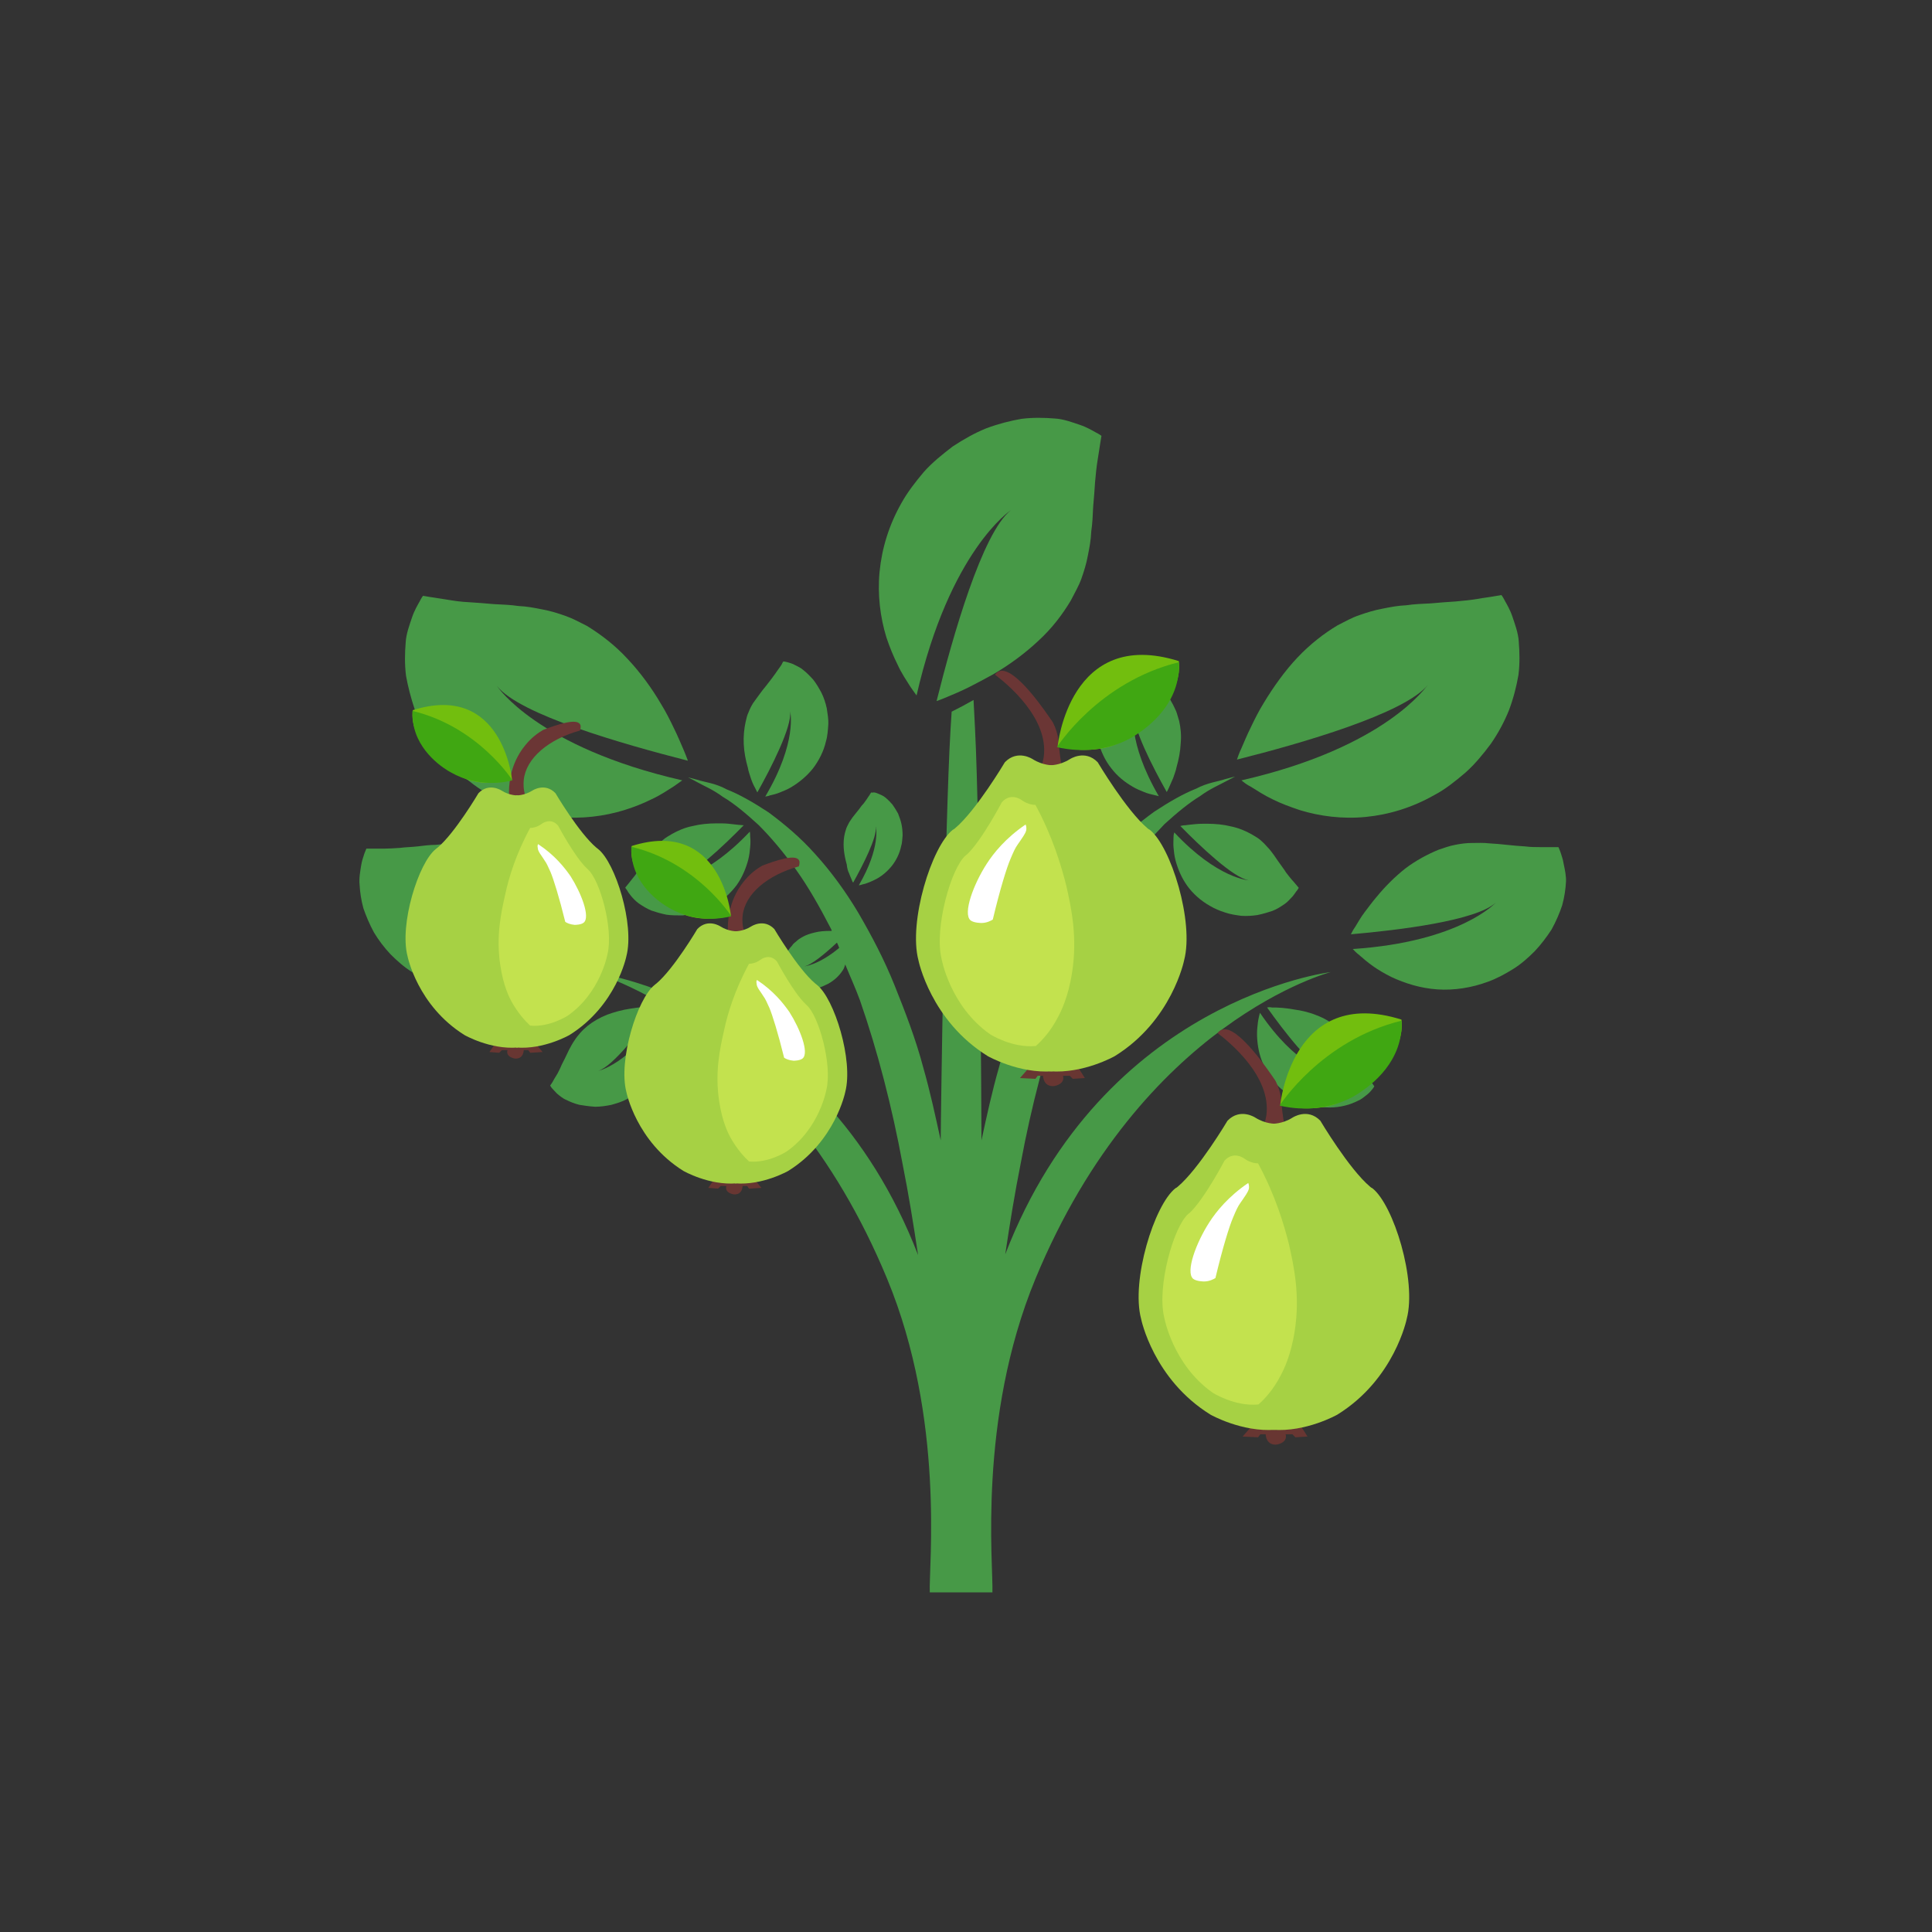 <?xml version="1.0" encoding="utf-8"?>
<!-- Generator: Adobe Illustrator 19.0.1, SVG Export Plug-In . SVG Version: 6.00 Build 0)  -->
<svg version="1.1" id="pear_x5F_harvest" xmlns="http://www.w3.org/2000/svg" xmlns:xlink="http://www.w3.org/1999/xlink" x="0px"
	 y="0px" viewBox="-223 225 512 512" style="enable-background:new -223 225 512 512;" xml:space="preserve">
<rect x="-223" y="225" width="512" height="512" fill="#333333" stroke="none"/>
<style type="text/css">
	.st0{fill:#479947;}
	.st1{fill:#683632;}
	.st2{fill:#6B3635;}
	.st3{fill:#A6D144;}
	.st4{fill:#C3E24E;}
	.st5{fill:#FFFFFF;}
	.st6{fill:#72BE0E;}
	.st7{fill:#40A712;}
</style>
<g>
	<g>
		<g>
			<g>
				<path class="st0" d="M-113,413.3c1.2,3,2.9,6.1,4.8,8.9c2,2.6,4.2,5.4,6.8,7.6c2.5,2.1,5.3,4.3,8.2,5.9c5.8,3.3,12,5.2,18.2,5.8
					c6.1,0.6,12.2-0.2,17.4-1.8c2.6-0.8,5.1-1.8,7.3-2.9c2.2-1,4.1-2.3,5.7-3.3c0.9-0.6,1.7-1.2,2.4-1.7c-38.5-8.8-49.1-25-49.1-25
					c6,7.6,33.4,15.4,50.6,19.8c-0.3-0.9-0.7-1.8-1.1-2.8c-0.7-1.6-1.6-3.8-2.6-5.8c-1-2.1-2.1-4.3-3.4-6.4c-2.5-4.3-5.6-8.5-8.9-12
					c-3.3-3.6-7-6.4-10.7-8.7c-2-1-3.8-2-5.8-2.7c-2-0.7-3.9-1.3-6.1-1.7c-2-0.4-4-0.8-6.3-0.9c-2-0.3-4.2-0.4-6.5-0.5
					c-2.4-0.2-4.6-0.4-6.5-0.5c-2.3-0.1-4.2-0.4-6-0.7c-1.7-0.3-3.4-0.5-4.5-0.7c-1.2-0.2-1.8-0.3-1.8-0.3s-0.4,0.5-0.9,1.5
					c-0.5,0.9-1.4,2.4-2,4.2c-0.6,1.8-1.6,4.4-1.7,6.8c-0.2,2.6-0.3,5.5,0.1,8.7C-114.9,406.9-114.1,410-113,413.3z"/>
				<path class="st0" d="M14.9,401.2c1,2.2,2.3,4.1,3.3,5.7c0.6,0.9,1.2,1.7,1.7,2.4c8.8-38.5,25-49.1,25-49.1
					c-7.6,6-15.4,33.4-19.7,50.6c0.9-0.3,1.8-0.7,2.8-1.1c1.7-0.7,3.8-1.6,5.8-2.6c2-1,4.2-2.2,6.4-3.4c4.3-2.5,8.5-5.6,12-8.9
					c3.6-3.3,6.4-7,8.6-10.7c1-2,2.1-3.8,2.8-5.8c0.7-2,1.3-3.9,1.7-6.1c0.4-2,0.8-4,0.9-6.4c0.3-2,0.4-4.2,0.5-6.5
					c0.2-2.4,0.4-4.6,0.5-6.5c0.2-2.3,0.4-4.2,0.7-6c0.3-1.7,0.5-3.4,0.7-4.5c0.2-1.2,0.3-1.8,0.3-1.8s-0.5-0.4-1.5-0.9
					c-0.9-0.5-2.4-1.4-4.2-2c-1.8-0.6-4.4-1.6-6.8-1.7c-2.6-0.2-5.5-0.3-8.7,0.1c-2.9,0.5-6.1,1.3-9.3,2.5c-3,1.2-6,2.9-8.9,4.8
					c-2.6,2-5.4,4.2-7.7,6.8c-2.1,2.5-4.3,5.3-5.9,8.2c-3.3,5.8-5.2,12-5.8,18.2c-0.6,6.1,0.2,12.2,1.8,17.4
					C12.8,396.6,13.8,399,14.9,401.2z"/>
				<path class="st0" d="M-73,478.4c0.6-0.5,1.1-1,1.6-1.5c-28.5-1.9-37.9-12.3-37.9-12.3c5.2,4.7,25.6,7.2,38.4,8.4
					c-0.3-0.6-0.7-1.2-1.1-1.9c-0.7-1.1-1.6-2.5-2.5-3.9c-1-1.3-2-2.8-3.2-4.1c-2.3-2.8-4.9-5.4-7.7-7.6c-2.8-2.2-5.7-3.8-8.6-4.9
					c-1.5-0.5-2.9-1-4.5-1.3c-1.5-0.3-2.9-0.5-4.5-0.5c-1.5-0.1-3-0.1-4.6,0.1c-1.5,0-3.1,0.2-4.7,0.4c-1.7,0.2-3.3,0.2-4.7,0.4
					c-1.6,0.1-3,0.2-4.3,0.2c-1.2,0-2.5,0-3.3,0c-0.9,0-1.3,0-1.3,0s-0.2,0.4-0.5,1.2c-0.2,0.7-0.7,1.9-0.9,3.3
					c-0.2,1.3-0.6,3.3-0.4,5.1c0.1,1.9,0.4,4,1,6.2c0.7,2,1.6,4.2,2.8,6.4c1.2,2,2.7,4,4.4,5.8c1.7,1.7,3.6,3.4,5.7,4.7
					c2.1,1.3,4.3,2.5,6.5,3.3c4.5,1.7,9.2,2.4,13.6,2.1c4.5-0.3,8.7-1.5,12.2-3.3c1.8-0.9,3.4-1.8,4.9-2.9
					C-75.3,480.4-74,479.3-73,478.4z"/>
				<path class="st0" d="M-24,431.3c0.3,0.9,0.7,1.8,1.1,2.5c0.2,0.4,0.4,0.8,0.6,1.2c3.7-6.6,9.2-17.4,8.7-21.5c0,0,2,8.1-6.6,22.6
					c0.4-0.1,0.8-0.1,1.2-0.3c0.8-0.2,1.8-0.4,2.7-0.8c1-0.4,2-0.8,3-1.4c2-1.2,4-2.8,5.7-4.9c1.6-2.1,2.9-4.6,3.5-7.3
					c0.4-1.3,0.5-2.9,0.6-4.3c0.1-1.5-0.2-3-0.4-4.4c-0.3-1.4-0.8-2.9-1.4-4.1c-0.7-1.3-1.4-2.5-2.2-3.5c-0.9-1-1.8-1.9-2.7-2.6
					c-0.8-0.7-1.9-1.1-2.6-1.5c-0.7-0.3-1.5-0.5-1.9-0.6c-0.4-0.1-0.7-0.1-0.7-0.1s-0.2,0.2-0.4,0.7c-0.2,0.4-0.7,1-1.1,1.6
					c-0.4,0.6-0.9,1.3-1.5,2.1c-0.5,0.7-1.1,1.4-1.7,2.2c-0.6,0.7-1.2,1.5-1.7,2.2c-0.6,0.8-1.1,1.5-1.6,2.2
					c-0.5,0.8-0.9,1.6-1.2,2.4c-0.4,0.8-0.6,1.7-0.8,2.6c-0.4,1.8-0.6,3.8-0.5,5.9c0.1,2.1,0.5,4.2,1.1,6.3
					C-24.7,429.3-24.3,430.3-24,431.3z"/>
				<path class="st0" d="M2,456.4c0.2,0.6,0.5,1.2,0.7,1.7c0.1,0.3,0.2,0.6,0.4,0.8c2.5-4.5,6.4-12,6-14.9c0,0,1.4,5.5-4.5,15.6
					c0.3,0,0.6-0.1,0.9-0.2c0.5-0.1,1.2-0.3,1.9-0.6c0.7-0.3,1.4-0.6,2.1-1c1.4-0.8,2.8-2,3.9-3.4c1.1-1.4,2-3.2,2.4-5.1
					c0.3-0.9,0.3-2,0.4-2.9c0-1-0.1-2.1-0.3-3c-0.2-1-0.6-2-0.9-2.8c-0.5-0.9-1-1.7-1.5-2.4c-0.6-0.7-1.2-1.3-1.8-1.8
					c-0.6-0.5-1.3-0.8-1.8-1c-0.5-0.2-1-0.4-1.3-0.4C8,435.1,7.9,435,7.9,435s-0.1,0.1-0.3,0.4c-0.1,0.3-0.5,0.7-0.7,1.1
					c-0.3,0.4-0.6,0.9-1,1.4c-0.4,0.4-0.8,0.9-1.2,1.5c-0.4,0.5-0.8,1-1.2,1.5c-0.4,0.5-0.8,1-1.1,1.5c-0.4,0.5-0.6,1.1-0.9,1.6
					c-0.3,0.6-0.4,1.2-0.6,1.8c-0.3,1.2-0.4,2.6-0.3,4c0.1,1.4,0.4,2.9,0.8,4.3C1.5,455.1,1.7,455.8,2,456.4z"/>
				<path class="st0" d="M-27.2,443.6c-0.8-0.1-1.7-0.2-2.7-0.3c-1-0.1-2-0.1-3.1-0.1c-2.2,0-4.4,0.2-6.4,0.7
					c-2.1,0.4-3.9,1.2-5.5,2.1c-0.8,0.5-1.6,0.9-2.3,1.5c-0.7,0.6-1.4,1.1-2,1.9c-0.6,0.6-1.2,1.3-1.7,2.1c-0.5,0.7-1,1.5-1.6,2.3
					c-0.6,0.8-1.1,1.6-1.6,2.3c-0.5,0.8-1.1,1.5-1.5,2c-0.5,0.6-0.9,1.2-1.2,1.5c-0.3,0.4-0.5,0.6-0.5,0.6s0.1,0.3,0.4,0.6
					c0.2,0.4,0.6,1,1.1,1.6c0.5,0.6,1.3,1.5,2.2,2.1c0.9,0.6,2,1.3,3.2,1.8c1.2,0.4,2.5,0.8,4,1.1c1.3,0.2,2.9,0.2,4.3,0.2
					c1.4-0.2,2.9-0.4,4.3-0.9c1.3-0.5,2.7-1,3.9-1.7c2.5-1.4,4.5-3.3,6.1-5.4c1.5-2.1,2.5-4.5,3.1-6.8c0.3-1.2,0.4-2.2,0.5-3.3
					c0.1-1,0.1-2,0-2.8c0-0.5,0-0.9-0.1-1.3c-11.6,12.3-19.8,12.7-19.8,12.7c4.1-0.6,12.9-9,18.2-14.4
					C-26.3,443.7-26.7,443.6-27.2,443.6z"/>
				<path class="st0" d="M-46.6,494.4c-0.1-0.4-0.2-0.9-0.3-1.2c-9.5,14-17.6,15.6-17.6,15.6c4-1.2,11.4-10.9,15.7-17
					c-0.4,0-0.8,0-1.3,0c-0.8,0-1.8,0-2.7,0.1c-1,0.1-2,0.2-3.1,0.4c-2.1,0.3-4.3,0.9-6.2,1.6c-2,0.8-3.7,1.8-5.1,2.9
					c-0.7,0.6-1.4,1.2-2,1.9c-0.6,0.7-1.1,1.3-1.6,2.1c-0.5,0.7-0.9,1.5-1.4,2.4c-0.4,0.8-0.8,1.7-1.2,2.5c-0.5,0.9-0.9,1.8-1.2,2.5
					c-0.4,0.9-0.8,1.6-1.2,2.2c-0.4,0.6-0.7,1.3-1,1.7c-0.3,0.4-0.4,0.6-0.4,0.6s0.2,0.3,0.4,0.6c0.3,0.3,0.8,0.9,1.4,1.5
					c0.6,0.5,1.5,1.3,2.5,1.7c1,0.5,2.2,1,3.5,1.3c1.2,0.2,2.6,0.4,4.1,0.5c1.4,0,2.8-0.2,4.3-0.5c1.4-0.4,2.8-0.8,4.1-1.5
					c1.2-0.7,2.5-1.4,3.6-2.3c2.2-1.8,4-4,5.1-6.3c1.2-2.3,1.8-4.9,2-7.2c0.1-1.2,0.1-2.3,0-3.3C-46.2,496.2-46.4,495.2-46.6,494.4z
					"/>
				<path class="st0" d="M43.4,557.4c1.2-8,2.5-16.1,4.1-24.1c2.8-15.1,6.7-29.9,11.4-43.4c1.2-3.4,2.6-6.4,3.9-9.5
					c0.3,0.5,0.4,1.1,0.7,1.6c0.9,1.4,2.3,2.6,3.8,3.5c0.8,0.5,1.6,0.8,2.5,1.1c0.9,0.3,1.8,0.4,2.7,0.5c0.9,0.1,1.9,0,2.7-0.1
					c0.9-0.2,1.8-0.4,2.5-0.7c0.8-0.3,1.5-0.8,2.1-1.2c0.6-0.4,1-1,1.4-1.3c0.3-0.4,0.6-0.8,0.7-1c0.1-0.3,0.2-0.4,0.2-0.4
					s-0.1-0.1-0.3-0.4c-0.2-0.2-0.5-0.6-0.8-1c-0.3-0.4-0.6-0.8-1-1.3c-0.3-0.4-0.6-0.9-1-1.4c-0.3-0.5-0.6-1-1-1.5
					c-0.4-0.5-0.7-0.9-1.1-1.4c-0.4-0.5-0.8-0.8-1.3-1.2c-0.4-0.4-0.9-0.7-1.4-1c-1-0.6-2.2-1.1-3.5-1.3c-1.3-0.3-2.7-0.4-4-0.4
					c-0.1,0-0.2,0-0.4,0c0.1-0.2,0.1-0.4,0.2-0.6c3-5.7,6-11.1,9.2-15.7c3.3-4.6,6.7-8.5,9.9-11.8c3.4-3.1,6.6-5.7,9.4-7.4
					c2.7-2,5.2-3,6.8-3.9c1.6-0.8,2.5-1.3,2.5-1.3s-0.9,0.2-2.7,0.7c-1.7,0.6-4.6,0.9-7.6,2.5c-3.3,1.3-7,3.4-11.1,6.1
					c-4,2.9-8.3,6.4-12.3,11c-4.1,4.5-8,9.8-11.6,15.7c-3.5,6-6.9,12.4-9.7,19.4c-2.8,7-5.6,14.2-7.6,21.8
					c-1.8,6.3-3.2,12.7-4.6,19.2c0-4.9-0.4-83.6-1.7-108.9c-0.1-2.7-0.3-5.3-0.4-7.8c-1.9,1.1-3.8,2.1-5.8,3.1
					c-0.1,1.6-0.2,3.1-0.3,4.7c-1.5,25.5-2.6,103.8-2.6,108.9c-1.4-6.4-2.8-12.9-4.6-19.2c-2-7.6-4.8-14.8-7.6-21.8
					c-2.8-7-6.2-13.4-9.7-19.4C1,461.1-2.9,455.8-7,451.3c-4-4.5-8.4-8.1-12.3-11c-4.1-2.7-7.8-4.8-11.1-6.1
					c-3.1-1.7-5.9-1.9-7.6-2.5c-1.8-0.5-2.7-0.7-2.7-0.7s0.9,0.4,2.5,1.3c1.6,0.9,4.1,1.9,6.8,3.9c2.9,1.7,6,4.3,9.4,7.4
					c3.3,3.3,6.6,7.2,9.9,11.8c3.3,4.6,6.3,9.9,9.3,15.7c0.1,0.2,0.2,0.4,0.2,0.6c-0.1,0-0.2,0-0.4,0c-1.4,0-2.8,0.1-4,0.4
					c-1.3,0.3-2.5,0.7-3.5,1.3c-0.5,0.3-1,0.6-1.4,1c-0.5,0.4-0.9,0.7-1.2,1.2c-0.4,0.4-0.7,0.8-1.1,1.4c-0.3,0.4-0.7,0.9-1,1.5
					c-0.4,0.5-0.7,1-1,1.4c-0.4,0.5-0.7,0.9-1,1.3c-0.3,0.3-0.6,0.7-0.8,1c-0.2,0.2-0.3,0.4-0.3,0.4s0.1,0.2,0.2,0.4
					c0.2,0.2,0.4,0.7,0.7,1c0.4,0.4,0.8,1,1.4,1.3c0.6,0.4,1.3,0.8,2.1,1.2c0.7,0.3,1.6,0.6,2.5,0.7c0.9,0.1,1.8,0.2,2.7,0.1
					c0.9-0.1,1.9-0.2,2.7-0.5c0.8-0.3,1.7-0.7,2.5-1.1c1.6-0.9,2.9-2.1,3.8-3.5c0.4-0.5,0.5-1.1,0.7-1.6c1.3,3.2,2.7,6.2,3.9,9.5
					c4.7,13.5,8.5,28.3,11.3,43.4c1.6,8,2.9,16.1,4.1,24.1c-26.1-67.6-86.5-75-86.5-75s50,12.9,78.3,81.3
					c15.4,37.2,11,76.2,11.3,83.1l8.3,0l8.3,0c0.3-6.8-4-45.8,11.4-83.1c28.3-68.4,78.3-81.3,78.3-81.3S69.5,489.8,43.4,557.4z
					 M65.1,474.8c3.1,3,6.8,6.1,8.7,6.3c0,0-3.7-0.2-9.3-4.9C64.7,475.7,64.9,475.2,65.1,474.8z M-9.9,481.1
					c1.9-0.3,5.6-3.4,8.7-6.3c0.2,0.4,0.4,0.9,0.6,1.4C-6.1,480.8-9.9,481.1-9.9,481.1z"/>
				<path class="st0" d="M106,431.8c0.7,0.6,1.5,1.2,2.5,1.7c1.6,1,3.6,2.3,5.7,3.3c2.2,1.1,4.6,2,7.3,2.9
					c5.2,1.6,11.3,2.4,17.4,1.8c6.2-0.6,12.4-2.5,18.2-5.8c2.9-1.5,5.6-3.7,8.2-5.9c2.5-2.2,4.8-5,6.8-7.7c2-2.9,3.6-5.9,4.8-8.9
					c1.2-3.2,2-6.4,2.5-9.3c0.4-3.1,0.3-6.1,0.1-8.7c-0.1-2.4-1.1-5-1.7-6.8c-0.6-1.8-1.5-3.3-2-4.2c-0.5-1-0.9-1.5-0.9-1.5
					s-0.6,0.1-1.8,0.3c-1,0.2-2.8,0.4-4.4,0.7c-1.8,0.3-3.7,0.5-6,0.7c-1.9,0.1-4.1,0.3-6.5,0.5c-2.3,0.1-4.5,0.2-6.5,0.5
					c-2.3,0.1-4.3,0.5-6.3,0.9c-2.2,0.4-4.1,1-6.1,1.7c-2.1,0.7-3.8,1.7-5.8,2.7c-3.7,2.2-7.4,5.1-10.7,8.6c-3.3,3.5-6.3,7.7-8.9,12
					c-1.3,2.1-2.4,4.3-3.4,6.4c-1,2-1.9,4.2-2.6,5.8c-0.5,1-0.8,2-1.1,2.8c17.1-4.3,44.5-12.2,50.6-19.8
					C155.1,406.7,144.5,423,106,431.8z"/>
				<path class="st0" d="M191.4,454c-0.2-1.4-0.7-2.6-0.9-3.3c-0.3-0.8-0.5-1.2-0.5-1.2s-0.5,0-1.3,0c-0.8,0-2.1,0-3.3,0
					c-1.3,0-2.7,0-4.3-0.2c-1.4-0.1-3-0.2-4.7-0.4c-1.7-0.2-3.2-0.3-4.7-0.4c-1.7-0.2-3.2-0.1-4.6-0.1c-1.6,0-3,0.2-4.5,0.5
					c-1.6,0.3-2.9,0.8-4.4,1.3c-2.9,1.2-5.9,2.8-8.7,4.9c-2.8,2.2-5.4,4.8-7.7,7.6c-1.2,1.4-2.2,2.8-3.2,4.1c-1,1.3-1.8,2.8-2.5,3.9
					c-0.5,0.7-0.8,1.3-1.1,1.9c12.7-1.1,33.2-3.6,38.4-8.4c0,0-9.4,10.4-37.9,12.3c0.5,0.5,0.9,1,1.6,1.5c1,0.9,2.3,2,3.7,3
					c1.4,1,3.1,2,4.9,2.9c3.6,1.7,7.8,3,12.2,3.3c4.4,0.3,9.1-0.4,13.6-2.1c2.2-0.8,4.4-2,6.5-3.3c2.1-1.3,4-3,5.7-4.7
					c1.7-1.8,3.2-3.8,4.5-5.8c1.2-2.2,2.1-4.3,2.8-6.4c0.6-2.2,0.9-4.3,1-6.2C192.1,457.3,191.7,455.4,191.4,454z"/>
				<path class="st0" d="M67.4,417c0.1,1.4,0.2,2.9,0.6,4.3c0.7,2.8,1.9,5.3,3.5,7.3c1.6,2.1,3.6,3.7,5.7,4.9c1,0.6,2,1,3,1.4
					c0.9,0.4,1.9,0.6,2.7,0.8c0.4,0.1,0.9,0.2,1.2,0.3c-8.5-14.6-6.6-22.6-6.6-22.6c-0.6,4.1,5,14.9,8.7,21.5
					c0.2-0.4,0.4-0.7,0.6-1.2c0.3-0.7,0.7-1.6,1.1-2.5c0.3-0.9,0.7-1.9,0.9-2.9c0.6-2.1,1-4.2,1.1-6.3c0.2-2.1,0-4.1-0.4-5.9
					c-0.3-0.9-0.5-1.8-0.8-2.6c-0.4-0.8-0.7-1.6-1.2-2.4c-0.4-0.8-0.9-1.5-1.6-2.2c-0.5-0.7-1.1-1.4-1.7-2.2
					c-0.7-0.8-1.2-1.5-1.8-2.2c-0.6-0.8-1.1-1.4-1.5-2.1c-0.4-0.6-0.9-1.2-1.1-1.6c-0.3-0.4-0.5-0.7-0.5-0.7s-0.3,0.1-0.7,0.1
					c-0.4,0.1-1.2,0.3-1.9,0.6c-0.7,0.4-1.8,0.8-2.6,1.5c-0.9,0.7-1.8,1.6-2.7,2.6c-0.8,1-1.5,2.2-2.2,3.5c-0.6,1.3-1,2.7-1.3,4.1
					C67.6,414.1,67.3,415.6,67.4,417z"/>
				<path class="st0" d="M60.8,459c0.1-0.2,0.2-0.5,0.4-0.8c0.2-0.5,0.5-1.1,0.7-1.7c0.2-0.6,0.5-1.3,0.7-2c0.4-1.4,0.7-2.9,0.8-4.3
					c0.1-1.4,0-2.8-0.3-4c-0.2-0.6-0.3-1.2-0.6-1.8c-0.2-0.6-0.5-1.1-0.9-1.6c-0.3-0.5-0.6-1-1.1-1.5c-0.4-0.5-0.8-1-1.2-1.5
					c-0.5-0.6-0.8-1.1-1.2-1.5c-0.4-0.5-0.8-1-1.1-1.4c-0.2-0.4-0.6-0.8-0.8-1.1c-0.2-0.3-0.3-0.4-0.3-0.4s-0.2,0-0.5,0.1
					c-0.3,0.1-0.8,0.2-1.3,0.4c-0.5,0.3-1.2,0.6-1.8,1c-0.6,0.5-1.2,1.1-1.8,1.8c-0.5,0.7-1.1,1.5-1.5,2.4c-0.4,0.8-0.7,1.8-0.9,2.8
					c-0.2,1-0.3,2-0.3,3c0.1,1,0.1,2,0.4,2.9c0.5,1.9,1.3,3.7,2.4,5.1c1.1,1.4,2.5,2.6,3.9,3.4c0.7,0.4,1.4,0.7,2.1,1
					c0.6,0.3,1.3,0.4,1.9,0.6c0.3,0.1,0.6,0.1,0.9,0.2c-5.9-10.1-4.5-15.6-4.5-15.6C54.4,447,58.3,454.4,60.8,459z"/>
				<path class="st0" d="M88,446.8c0,0.8-0.1,1.8,0,2.8c0.1,1.1,0.2,2.1,0.5,3.3c0.6,2.3,1.6,4.7,3.1,6.8c1.5,2.1,3.6,4,6.1,5.4
					c1.2,0.7,2.6,1.3,3.9,1.7c1.4,0.5,2.9,0.7,4.3,0.9c1.5,0.1,3,0,4.3-0.2c1.5-0.3,2.8-0.7,4-1.1c1.3-0.5,2.3-1.2,3.2-1.8
					c0.9-0.6,1.6-1.5,2.2-2.1c0.5-0.6,0.9-1.3,1.2-1.6c0.2-0.4,0.4-0.6,0.4-0.6s-0.2-0.2-0.5-0.6c-0.3-0.3-0.8-1-1.3-1.5
					c-0.5-0.6-1-1.2-1.6-2c-0.4-0.7-1-1.4-1.6-2.3c-0.6-0.8-1.1-1.6-1.6-2.3c-0.6-0.8-1.1-1.5-1.7-2.1c-0.6-0.7-1.2-1.3-1.9-1.9
					c-0.7-0.6-1.5-1-2.3-1.5c-1.6-0.9-3.5-1.7-5.5-2.1c-2-0.5-4.2-0.7-6.3-0.7c-1,0-2.1,0-3.1,0.1c-1,0.1-2,0.2-2.7,0.3
					c-0.5,0-0.9,0.1-1.3,0.2c5.3,5.4,14.1,13.8,18.2,14.4c0,0-8.3-0.4-19.8-12.7C88.1,445.9,88,446.3,88,446.8z"/>
				<path class="st0" d="M139.7,510.6c-0.4-0.6-0.8-1.4-1.2-2.2c-0.3-0.8-0.7-1.6-1.2-2.5c-0.4-0.9-0.8-1.7-1.2-2.5
					c-0.4-0.9-0.9-1.7-1.4-2.4c-0.5-0.8-1-1.5-1.6-2.1c-0.6-0.7-1.3-1.3-2-1.9c-1.4-1.1-3.2-2.2-5.1-2.9c-1.9-0.8-4-1.3-6.2-1.6
					c-1-0.2-2.1-0.3-3-0.4c-1-0.1-2-0.1-2.7-0.1c-0.5-0.1-0.9-0.1-1.3,0c4.4,6.2,11.8,15.8,15.7,17c0,0-8.1-1.6-17.6-15.6
					c-0.1,0.3-0.2,0.8-0.3,1.2c-0.2,0.8-0.3,1.8-0.4,2.8c-0.1,1-0.1,2.1,0,3.3c0.2,2.4,0.8,4.9,2,7.2c1.2,2.3,2.9,4.6,5.1,6.3
					c1.1,0.9,2.4,1.7,3.6,2.3c1.3,0.7,2.8,1.2,4.1,1.5c1.4,0.3,2.9,0.5,4.3,0.5c1.5,0,2.9-0.2,4.1-0.5c1.3-0.3,2.5-0.8,3.5-1.3
					c1-0.4,1.8-1.2,2.5-1.7c0.6-0.5,1.1-1.1,1.4-1.5c0.3-0.4,0.4-0.6,0.4-0.6s-0.1-0.2-0.4-0.6C140.4,511.9,140.1,511.2,139.7,510.6
					z"/>
			</g>
		</g>
	</g>
	<g>
		<path class="st1" d="M109.8,601.7h11.1c0.9,1.3,1.8,2.7,2.6,4c-1.1,0.1-2.2,0.1-3.2,0.2c-0.3-0.3-0.6-0.6-0.8-0.8
			c-0.6,0-1.2,0-1.8,0c0,0,0.8,2-2.2,2.7c0,0-2.8,0.6-3.1-2.7l-1.4,0l-0.6,0.8l-4.1-0.2L109.8,601.7z"/>
		<path class="st2" d="M99.7,498.8c0.3-0.5,0.7-0.8,1.1-0.9c4.1-1.6,12.7,11.3,14.2,13.5c0.4,0.8,0.9,1.9,1.2,3.2
			c0.4,1.5,0.3,2.4,0.6,4.7c0.1,1,0.3,2.1,0.5,3.5c-1.7,0-3.5,0-5.2,0c0.2-0.8,0.4-1.5,0.5-2.2C114,510.2,102.7,501.1,99.7,498.8z"
			/>
		<path class="st3" d="M114.2,522.8c0,0,2.6,0.1,5.3-1.6c0,0,4-2.7,7.4,0.8c0,0,7.6,12.8,13.2,17.5c0.2,0.2,0.4,0.3,0.6,0.4
			c5.6,4.4,11.8,24.4,9.1,34.6c0,0-3.2,16-18.4,25.4c0,0-8.3,4.7-17.2,4V522.8z"/>
		<path class="st3" d="M115,522.8c0,0-2.6,0.1-5.3-1.6c0,0-4-2.7-7.4,0.8c0,0-7.6,12.8-13.2,17.5c-0.2,0.2-0.4,0.3-0.6,0.4
			c-5.6,4.4-11.8,24.4-9.1,34.6c0,0,3.2,16,18.4,25.4c0,0,8.3,4.7,17.2,4V522.8z"/>
		<path class="st4" d="M110.4,533.3c0,0-1.8,0.1-3.7-1.3c0,0-2.8-2.1-5.2,0.6c0,0-5.3,10.1-9.2,13.8c-0.1,0.1-0.3,0.2-0.4,0.3
			c-3.9,3.4-8.3,19.2-6.4,27.3c0,0,2.2,12.6,12.9,20.1c0,0,5.8,3.7,12.1,3.1c1.7-1.5,4-4,5.9-7.7c0.7-1.3,2.7-5.2,3.7-11.7
			c1.5-9.4-0.2-17.2-1.5-23C117.3,549.6,115,541.8,110.4,533.3z"/>
		<path class="st5" d="M107.8,538.5c0.1,0.2,0.2,0.6,0.2,1.1c0,0.8-0.4,1.3-0.8,2c-0.7,1.1-1.1,1.6-1.5,2.2c-0.7,1-1.1,1.9-1.9,3.8
			c-1,2.3-2.8,8.1-4.7,16.1c-0.5,0.3-1.6,0.9-3,0.9c-0.1,0-2,0-2.9-0.7c-2.1-1.8,0.8-9.6,4.3-15C99.3,546.1,102.5,542.1,107.8,538.5
			z"/>
		<g>
			<path class="st6" d="M116.3,517.7c0,0,3.1-31.6,32.1-22.5c0.1,0.9,0.2,2.3-0.2,4.1c-0.4,2-1.2,3.3-1.6,4
				c-6.8,11.7-16.3,14.5-16.3,14.5C124.3,519.5,119.1,518.5,116.3,517.7z"/>
			<path class="st7" d="M116.1,518c0,0,11-17.3,32.3-22.5c0.1,1,0.1,2.3-0.2,3.9c-1.5,9.5-10.2,14.8-12.2,16
				C127.2,520.4,118.3,518.5,116.1,518z"/>
		</g>
	</g>
	<g>
		<path class="st1" d="M-24,536.5h-9.1c-0.7,1.1-1.4,2.2-2.2,3.3c0.9,0.1,1.8,0.1,2.6,0.2c0.2-0.2,0.5-0.5,0.7-0.7c0.5,0,1,0,1.5,0
			c0,0-0.7,1.6,1.8,2.2c0,0,2.3,0.5,2.5-2.2l1.2,0l0.5,0.7l3.3-0.2L-24,536.5z"/>
		<path class="st2" d="M-11.3,454.6c0.3-0.9,0.2-1.4,0-1.7c-1.1-1.6-6.2,0.2-9.7,1.5c-1.4,0.8-3.2,2.1-4.8,4.1
			c-4.3,5.2-4.4,11.3-4.3,13.3h4.3c-0.5-1.6-0.5-3-0.4-4.1C-25.6,461.9-19.6,456.9-11.3,454.6z"/>
		<path class="st3" d="M-27.7,471.8c0,0-2.2,0.1-4.4-1.3c0,0-3.3-2.2-6.1,0.7c0,0-6.2,10.5-10.8,14.4c-0.1,0.1-0.3,0.2-0.5,0.4
			c-4.6,3.6-9.7,20-7.5,28.4c0,0,2.6,13.1,15.1,20.9c0,0,6.8,3.9,14.1,3.3V471.8z"/>
		<path class="st3" d="M-28.3,471.8c0,0,2.2,0.1,4.4-1.3c0,0,3.3-2.2,6.1,0.7c0,0,6.2,10.5,10.8,14.4c0.1,0.1,0.3,0.2,0.5,0.4
			c4.6,3.6,9.7,20,7.5,28.4c0,0-2.6,13.1-15.1,20.9c0,0-6.8,3.9-14.1,3.3V471.8z"/>
		<path class="st4" d="M-24.5,480.4c0,0,1.5,0.1,3.1-1.1c0,0,2.3-1.8,4.3,0.5c0,0,4.4,8.3,7.6,11.3c0.1,0.1,0.2,0.2,0.3,0.3
			c3.2,2.8,6.8,15.8,5.2,22.4c0,0-1.8,10.3-10.6,16.4c0,0-4.8,3.1-9.9,2.6c-1.4-1.3-3.2-3.3-4.9-6.3c-0.6-1.1-2.2-4.2-3-9.6
			c-1.2-7.7,0.2-14.1,1.3-18.9C-30.2,493.7-28.3,487.4-24.5,480.4z"/>
		<path class="st5" d="M-22.4,484.7c-0.1,0.2-0.2,0.5-0.1,0.9c0,0.6,0.3,1.1,0.6,1.6c0.6,0.9,0.9,1.3,1.2,1.8
			c0.6,0.8,0.9,1.6,1.6,3.1c0.8,1.9,2.3,6.7,3.9,13.2c0.4,0.3,1.3,0.7,2.5,0.8c0.1,0,1.7,0,2.4-0.6c1.8-1.5-0.7-7.9-3.5-12.3
			C-15.4,490.9-18,487.6-22.4,484.7z"/>
		<g>
			<path class="st6" d="M-29.3,467.6c0,0-2.5-25.9-26.3-18.4c-0.1,0.7-0.2,1.9,0.1,3.3c0.3,1.6,1,2.7,1.3,3.3
				c5.6,9.6,13.4,11.9,13.4,11.9C-36,469.1-31.7,468.3-29.3,467.6z"/>
			<path class="st7" d="M-29.2,467.8c0,0-9-14.2-26.5-18.4c0,0.8,0,1.9,0.2,3.2c1.2,7.8,8.3,12.2,10,13.1
				C-38.3,469.8-31,468.3-29.2,467.8z"/>
		</g>
	</g>
	<g>
		<path class="st1" d="M-82,500.5h-9.1c-0.7,1.1-1.4,2.2-2.2,3.3c0.9,0.1,1.8,0.1,2.6,0.2c0.2-0.2,0.5-0.5,0.7-0.7c0.5,0,1,0,1.5,0
			c0,0-0.7,1.6,1.8,2.2c0,0,2.3,0.5,2.5-2.2l1.2,0l0.5,0.7l3.3-0.2L-82,500.5z"/>
		<path class="st2" d="M-69.3,418.6c0.3-0.9,0.2-1.4,0-1.7c-1.1-1.6-6.2,0.2-9.7,1.5c-1.4,0.8-3.2,2.1-4.8,4.1
			c-4.3,5.2-4.4,11.3-4.3,13.3h4.3c-0.5-1.6-0.5-3-0.4-4.1C-83.6,425.9-77.6,420.9-69.3,418.6z"/>
		<path class="st3" d="M-85.7,435.8c0,0-2.2,0.1-4.4-1.3c0,0-3.3-2.2-6.1,0.7c0,0-6.2,10.5-10.8,14.4c-0.1,0.1-0.3,0.2-0.5,0.4
			c-4.6,3.6-9.7,20-7.5,28.4c0,0,2.6,13.1,15.1,20.9c0,0,6.8,3.9,14.1,3.3V435.8z"/>
		<path class="st3" d="M-86.3,435.8c0,0,2.2,0.1,4.4-1.3c0,0,3.3-2.2,6.1,0.7c0,0,6.2,10.5,10.8,14.4c0.1,0.1,0.3,0.2,0.5,0.4
			c4.6,3.6,9.7,20,7.5,28.4c0,0-2.6,13.1-15.1,20.9c0,0-6.8,3.9-14.1,3.3V435.8z"/>
		<path class="st4" d="M-82.5,444.4c0,0,1.5,0.1,3.1-1.1c0,0,2.3-1.8,4.3,0.5c0,0,4.4,8.3,7.6,11.3c0.1,0.1,0.2,0.2,0.3,0.3
			c3.2,2.8,6.8,15.8,5.2,22.4c0,0-1.8,10.3-10.6,16.4c0,0-4.8,3.1-9.9,2.6c-1.4-1.3-3.2-3.3-4.9-6.3c-0.6-1.1-2.2-4.2-3-9.6
			c-1.2-7.7,0.2-14.1,1.3-18.9C-88.2,457.7-86.3,451.4-82.5,444.4z"/>
		<path class="st5" d="M-80.4,448.7c-0.1,0.2-0.2,0.5-0.1,0.9c0,0.6,0.3,1.1,0.6,1.6c0.6,0.9,0.9,1.3,1.2,1.8
			c0.6,0.8,0.9,1.6,1.6,3.1c0.8,1.9,2.3,6.7,3.9,13.2c0.4,0.3,1.3,0.7,2.5,0.8c0.1,0,1.7,0,2.4-0.6c1.8-1.5-0.7-7.9-3.5-12.3
			C-73.4,454.9-76,451.6-80.4,448.7z"/>
		<g>
			<path class="st6" d="M-87.3,431.6c0,0-2.5-25.9-26.3-18.4c-0.1,0.7-0.2,1.9,0.1,3.3c0.3,1.6,1,2.7,1.3,3.3
				c5.6,9.6,13.4,11.9,13.4,11.9C-94,433.1-89.7,432.3-87.3,431.6z"/>
			<path class="st7" d="M-87.2,431.8c0,0-9-14.2-26.5-18.4c0,0.8,0,1.9,0.2,3.2c1.2,7.8,8.3,12.2,10,13.1
				C-96.3,433.8-89,432.3-87.2,431.8z"/>
		</g>
	</g>
	<g>
		<path class="st1" d="M50.8,506.7h11.1c0.9,1.3,1.8,2.7,2.6,4c-1.1,0.1-2.2,0.1-3.2,0.2c-0.3-0.3-0.6-0.6-0.8-0.8
			c-0.6,0-1.2,0-1.8,0c0,0,0.8,2-2.2,2.7c0,0-2.8,0.6-3.1-2.7l-1.4,0l-0.6,0.8l-4.1-0.2L50.8,506.7z"/>
		<path class="st2" d="M40.7,403.8c0.3-0.5,0.7-0.8,1.1-0.9c4.1-1.6,12.7,11.3,14.2,13.5c0.4,0.8,0.9,1.9,1.2,3.2
			c0.4,1.5,0.3,2.4,0.6,4.7c0.1,1,0.3,2.1,0.5,3.5c-1.7,0-3.5,0-5.2,0c0.2-0.8,0.4-1.5,0.5-2.2C55,415.2,43.7,406.1,40.7,403.8z"/>
		<path class="st3" d="M55.2,427.8c0,0,2.6,0.1,5.3-1.6c0,0,4-2.7,7.4,0.8c0,0,7.6,12.8,13.2,17.5c0.2,0.2,0.4,0.3,0.6,0.4
			c5.6,4.4,11.8,24.4,9.1,34.6c0,0-3.2,16-18.4,25.4c0,0-8.3,4.7-17.2,4V427.8z"/>
		<path class="st3" d="M56,427.8c0,0-2.6,0.1-5.3-1.6c0,0-4-2.7-7.4,0.8c0,0-7.6,12.8-13.2,17.5c-0.2,0.2-0.4,0.3-0.6,0.4
			c-5.6,4.4-11.8,24.4-9.1,34.6c0,0,3.2,16,18.4,25.4c0,0,8.3,4.7,17.2,4V427.8z"/>
		<path class="st4" d="M51.4,438.3c0,0-1.8,0.1-3.7-1.3c0,0-2.8-2.1-5.2,0.6c0,0-5.3,10.1-9.2,13.8c-0.1,0.1-0.3,0.2-0.4,0.3
			c-3.9,3.4-8.3,19.2-6.4,27.3c0,0,2.2,12.6,12.9,20.1c0,0,5.8,3.7,12.1,3.1c1.7-1.5,4-4,5.9-7.7c0.7-1.3,2.7-5.2,3.7-11.7
			c1.5-9.4-0.2-17.2-1.5-23C58.3,454.6,56,446.8,51.4,438.3z"/>
		<path class="st5" d="M48.8,443.5c0.1,0.2,0.2,0.6,0.2,1.1c0,0.8-0.4,1.3-0.8,2c-0.7,1.1-1.1,1.6-1.5,2.2c-0.7,1-1.1,1.9-1.9,3.8
			c-1,2.3-2.8,8.1-4.7,16.1c-0.5,0.3-1.6,0.9-3,0.9c-0.1,0-2,0-2.9-0.7c-2.1-1.8,0.8-9.6,4.3-15C40.3,451.1,43.5,447.1,48.8,443.5z"
			/>
		<g>
			<path class="st6" d="M57.3,422.7c0,0,3.1-31.6,32.1-22.5c0.1,0.9,0.2,2.3-0.2,4.1c-0.4,2-1.2,3.3-1.6,4
				c-6.8,11.7-16.3,14.5-16.3,14.5C65.3,424.5,60.1,423.5,57.3,422.7z"/>
			<path class="st7" d="M57.1,423c0,0,11-17.3,32.3-22.5c0.1,1,0.1,2.3-0.2,3.9c-1.5,9.5-10.2,14.8-12.2,16
				C68.2,425.4,59.3,423.5,57.1,423z"/>
		</g>
	</g>
</g>
</svg>
